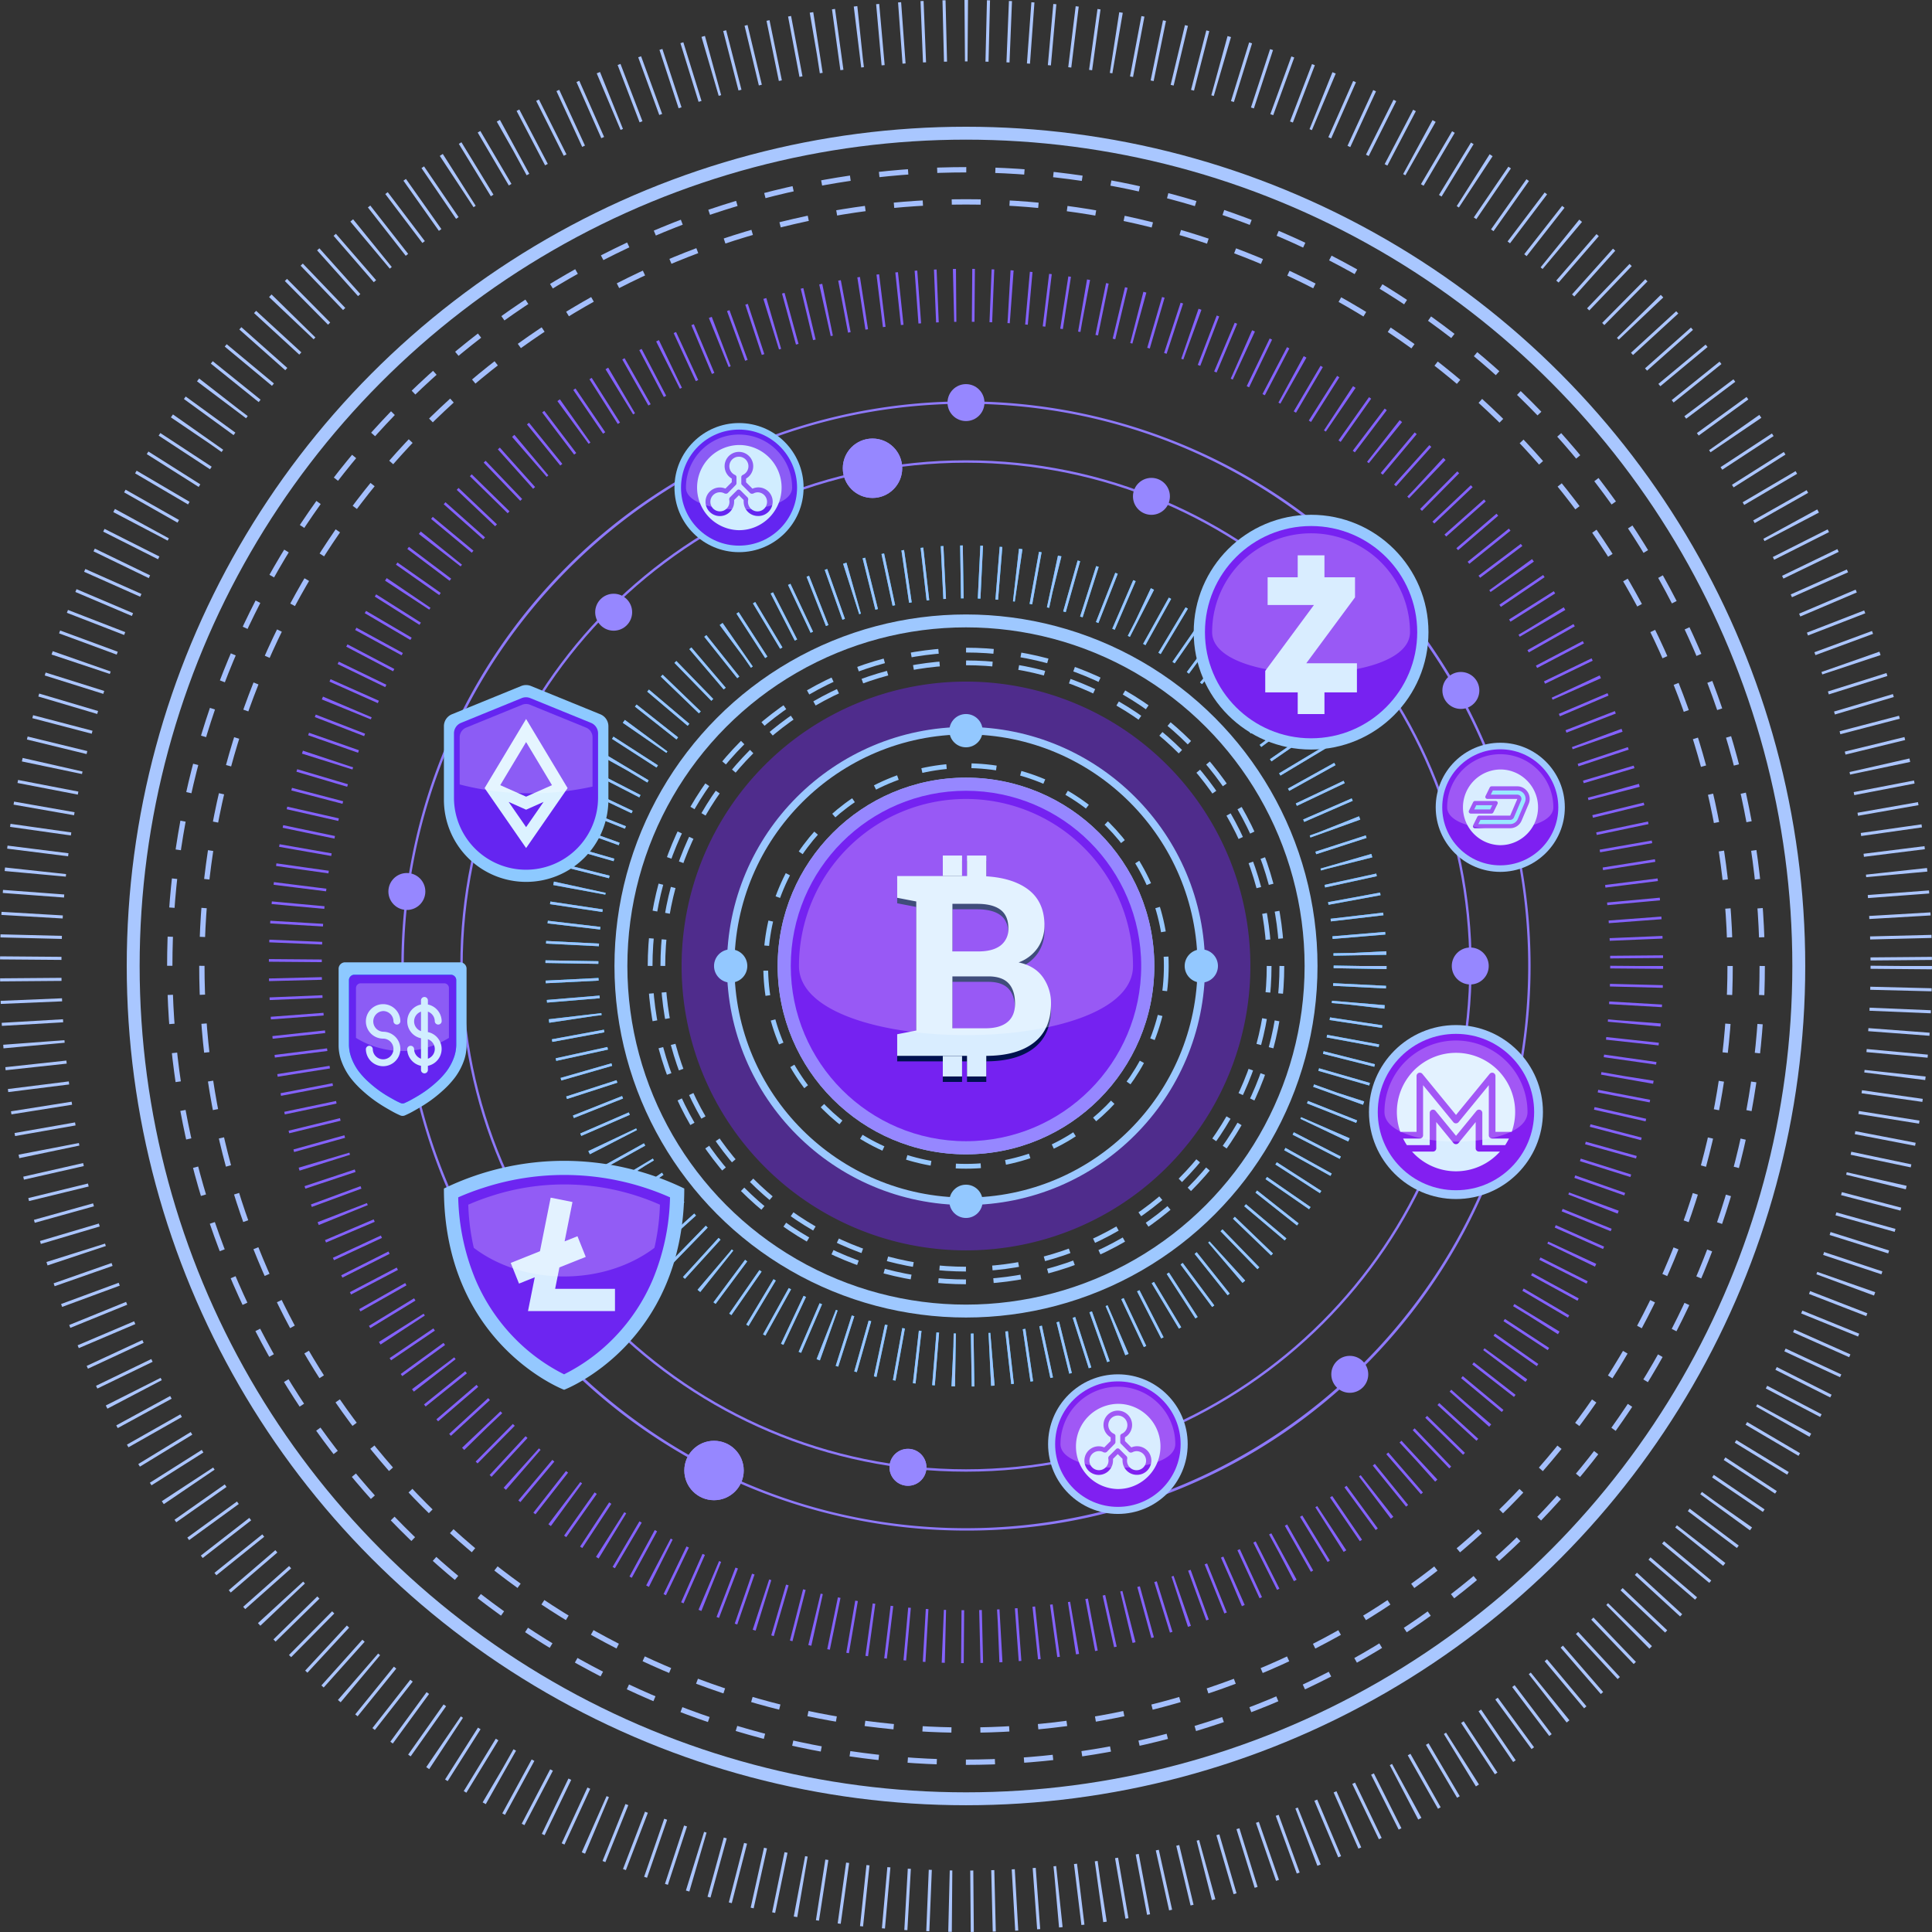 <svg style="height: 500px; width: 500px" id="3d08fc28-9813-49c4-8448-afeff89ceb25" data-name="BACKGROUND 2" xmlns="http://www.w3.org/2000/svg" xmlns:xlink="http://www.w3.org/1999/xlink" viewBox="0 0 810.43 810.43">
  <rect x="0" y="0" width="810.43" height="810.43" fill="#333333" stroke="none"/>
  <defs>
        <clipPath id="0ee11232-e18f-44db-a6be-169f8db2991a" transform="translate(30.21 155.21)">
            <rect id="1e1ca1f4-ca7e-4b30-980b-27f5643bcd14" data-name="SVGID" x="-83" y="-178" width="895" height="857" style="fill:none"/>
        </clipPath>
    </defs>  
    <g style="clip-path:url(#0ee11232-e18f-44db-a6be-169f8db2991a)">
        <circle cx="405.21" cy="405.21" r="349.34" style="fill:none;stroke:#a9c7ff;stroke-miterlimit:10;stroke-width:5.415px"/>
        <circle cx="405.21" cy="405.21" r="392.33" style="fill:none;stroke:#abc5fe;stroke-miterlimit:10;stroke-width:25.76px;stroke-dasharray:1.288,7.728">
                <animateTransform attributeName="transform" attributeType="XML" type="rotate" from="0 405.21 405.21" to="360 405.21 405.21" dur="5s" repeatCount="indefinite"/>
        </circle>
        <circle cx="405.21" cy="405.21" r="281.34" style="fill:none;stroke:#8462fd;stroke-miterlimit:10;stroke-width:22.192px;stroke-dasharray:1.11,6.658"/>
        <circle cx="405.21" cy="405.21" r="320.53" style="fill:none;stroke:#a4bffd;stroke-miterlimit:10;stroke-width:2.232px;stroke-dasharray:12.133,12.133">
                <animateTransform attributeName="transform" attributeType="XML" type="rotate" from="0 405.21 405.21" to="-360 405.21 405.21" dur="50s" repeatCount="indefinite"/>
        </circle>
        <circle cx="405.21" cy="405.21" r="334" style="fill:none;stroke:#a4bffd;stroke-miterlimit:10;stroke-width:2.232px;stroke-dasharray:12.202,12.202">
                <animateTransform attributeName="transform" attributeType="XML" type="rotate" from="0 405.21 405.21" to="360 405.21 405.21" dur="25s" repeatCount="indefinite"/>
        </circle>
        <circle cx="405.21" cy="405.21" r="165.33" style="fill:none;stroke:#00beff;stroke-miterlimit:10;stroke-width:22.192px;stroke-dasharray:1.11,6.658"/>
    </g>
    <g>

        <path d="M375,462.12C258,462.12,162.88,367,162.88,250S258,37.88,375,37.88,587.12,133,587.12,250,492,462.12,375,462.12Zm0-423.24c-116.41,0-211.12,94.71-211.12,211.12S258.59,461.12,375,461.12,586.12,366.41,586.12,250,491.41,38.88,375,38.88Z" transform="translate(30.21 155.21)" style="fill:#8e79fa"/>
        <circle cx="366" cy="196.42" r="12.46" style="fill:#9687ff"/>
        <circle cx="366" cy="196.42" r="12.46" style="fill:#9687ff">
                <animate attributeType="SVG" attributeName="r" begin="0s" dur="1.5s" repeatCount="indefinite" from="0%" to="8%"/>
                <animate attributeType="CSS" attributeName="fill-width" begin="0s"  dur="1.5s" repeatCount="indefinite" from="5%" to="0%" />
                <animate attributeType="CSS" attributeName="opacity" begin="0s"  dur="1.5s" repeatCount="indefinite" from="1" to="0"/>
            </circle>
            <circle cx="483" cy="208.21" r="7.75" style="fill:#9687ff" />
         
                
         
            <circle cx="380.87" cy="615.5" r="7.75" style="fill:#9687ff"/>
        <circle cx="380.87" cy="615.5" r="7.75" style="fill:#9687ff">
                <animate attributeType="SVG" attributeName="r" begin="0s" dur="1.4s" repeatCount="indefinite" from="0%" to="8%"/>
                <animate attributeType="CSS" attributeName="fill-width" begin="0s"  dur="1.4s" repeatCount="indefinite" from="5%" to="0%" />
                <animate attributeType="CSS" attributeName="opacity" begin="0s"  dur="1.4s" repeatCount="indefinite" from="1" to="0"/>
            </circle>
        <circle cx="616.74" cy="405.21" r="7.75" style="fill:#9687ff"/>
        <circle cx="257.42" cy="256.81" r="7.75" style="fill:#9687ff"/>
        <animateTransform attributeName="transform" attributeType="XML" type="rotate" from="0 405.21 405.21" to="360 405.21 405.21" dur="15s" repeatCount="indefinite"/>
    </g>
    <g>

        <path d="M375,486.83A236.83,236.83,0,0,1,207.53,82.53,236.83,236.83,0,0,1,542.47,417.47,235.29,235.29,0,0,1,375,486.83Zm0-472.67C245,14.17,139.17,120,139.17,250S245,485.83,375,485.83,610.83,380,610.83,250,505,14.17,375,14.17Z" transform="translate(30.21 155.21)" style="fill:#8e79fa"/>
        
            <circle cx="566.2" cy="576.5" r="7.75" style="fill:#9687ff"/>
            <circle cx="612.8" cy="289.63" r="7.75" style="fill:#9687ff"/>
            <circle cx="170.67" cy="373.96" r="7.75" style="fill:#9687ff"/>
            <circle cx="405.21" cy="168.88" r="7.75" style="fill:#9687ff"/>
            <circle cx="299.52" cy="616.84" r="12.46" style="fill:#9687ff"/>
            <circle cx="299.52" cy="616.84" r="12.46" style="fill:#9687ff">
                    <animate attributeType="SVG" attributeName="r" begin="0s" dur="1.5s" repeatCount="indefinite" from="0%" to="8%"/>
                    <animate attributeType="CSS" attributeName="fill-width" begin="0s"  dur="1.5s" repeatCount="indefinite" from="5%" to="0%" />
                    <animate attributeType="CSS" attributeName="opacity" begin="0s"  dur="1.5s" repeatCount="indefinite" from="1" to="0"/>
            </circle>
            <animateTransform attributeName="transform" attributeType="XML" type="rotate" from="0 405.21 405.21" to="360 405.21 405.21" dur="30s" repeatCount="indefinite"/>
    </g>
    
    <path d="M375,130.71A119.29,119.29,0,1,0,494.29,250,119.29,119.29,0,0,0,375,130.71Zm0,218A98.71,98.71,0,1,1,473.71,250,98.71,98.71,0,0,1,375,348.71Z" transform="translate(30.21 155.21)" style="fill:#6c27e7;opacity:0.5"/>
    <circle cx="405.21" cy="405.21" r="79" style="fill:#97c8ff"/>
    <circle cx="405.21" cy="405.21" r="79" style="fill:#9687ff">
            <animate attributeType="SVG" attributeName="r" begin="0s" dur="1.5s" repeatCount="indefinite" from="0%" to="30%"/>
            <animate attributeType="CSS" attributeName="fill-width" begin="0s"  dur="1.5s" repeatCount="indefinite" from="5%" to="0%" />
            <animate attributeType="CSS" attributeName="opacity" begin="0s"  dur="1.5s" repeatCount="indefinite" from="1" to="0"/>
        </circle>
    <circle cx="405.21" cy="405.21" r="84.02" style="fill:none;stroke:#97c8ff;stroke-miterlimit:10;stroke-width:2px;stroke-dasharray:10.481"/>
    <circle cx="405.21" cy="405.21" r="73.5" style="fill:#7522f1"/>
    
    <circle cx="405.21" cy="405.21" r="98.71" style="fill:none;stroke:#9bc8ff;stroke-miterlimit:10;stroke-width:3.139px"/>
    <circle cx="405.21" cy="405.21" r="144.75" style="fill:none;stroke:#9ec8ff;stroke-miterlimit:10;stroke-width:5.415px"/>
    <circle cx="405.21" cy="405.21" r="165.33" style="fill:none;stroke:#9dc3fe;stroke-miterlimit:10;stroke-width:22.192px;stroke-dasharray:1.11,6.658"/>
    <circle cx="405.21" cy="405.21" r="127.16" style="fill:none;stroke:#9dc8ff;stroke-miterlimit:10;stroke-width:2px;stroke-dasharray:11.097,11.097"/>
    <circle cx="405.21" cy="405.21" r="132.5" style="fill:none;stroke:#9dc8ff;stroke-miterlimit:10;stroke-width:2px;stroke-dasharray:11.563,11.563"/>
    <g>
            <path d="M379.67,214.56q13.32,0,20.78,5.18t7.46,15.5a16.37,16.37,0,0,1-2.77,9.36,16.74,16.74,0,0,1-8.06,6.19q6.79,1.45,10.18,6.22a18.55,18.55,0,0,1,3.4,11q0,10.83-7.15,16.41T383.25,290H346.14V281l8-1.56V225.24l-8-1.55v-9.12h33.54Zm-10.37,31.62h10.88q6.07,0,9.33-2.49a8.56,8.56,0,0,0,3.26-7.26q0-5.24-3.29-7.72t-9.82-2.49H369.31v20Zm0,10.47v21.77h13.94q6,0,9.17-2.62t3.16-7.75q0-5.55-2.7-8.47t-8.5-2.93H369.31Z" transform="translate(30.21 155.21)" style="fill:#00114f"/>
            <rect x="395.48" y="361.17" width="8.08" height="8.6" style="fill:#00114f"/>
            <rect x="405.64" y="361.17" width="8.08" height="12.79" style="fill:#00114f"/>
            <rect x="395.48" y="445.24" width="8.08" height="8.6" style="fill:#00114f"/>
            <rect x="405.64" y="441.05" width="8.08" height="12.79" style="fill:#00114f"/>
        <path d="M379.67,212.27q13.32,0,20.78,5.18t7.46,15.5a16.36,16.36,0,0,1-2.77,9.36,16.74,16.74,0,0,1-8.06,6.19q6.79,1.45,10.18,6.22a18.55,18.55,0,0,1,3.4,11q0,10.83-7.15,16.41t-20.27,5.57H346.14v-9.07l8-1.55V222.94l-8-1.55v-9.12h33.54Zm-10.37,31.62h10.88q6.07,0,9.33-2.49a8.56,8.56,0,0,0,3.26-7.26q0-5.23-3.29-7.72t-9.82-2.49H369.31v20Zm0,10.47v21.77h13.94q6,0,9.17-2.62t3.16-7.75q0-5.55-2.7-8.47t-8.5-2.93H369.31Z" transform="translate(30.21 155.21)" style="fill:#d9edff"/>
        <rect x="395.48" y="358.88" width="8.08" height="8.6" style="fill:#d9edff"/>
        <rect x="405.64" y="358.88" width="8.08" height="12.79" style="fill:#d9edff"/>
        <rect x="395.48" y="442.95" width="8.08" height="8.6" style="fill:#d9edff"/>
        <rect x="405.64" y="438.76" width="8.08" height="12.79" style="fill:#d9edff"/>
        
    </g>

    <path d="M445.06,250c0,38.69-140.12,38.69-140.12,0A70.06,70.06,0,0,1,445.06,250Z" transform="translate(30.21 155.21)" style="fill:#fff;opacity:0.25"/>
    <circle cx="503.92" cy="405.21" r="6.98" style="fill:#93c8ff"/>
    <circle cx="306.5" cy="405.21" r="6.98" style="fill:#93c8ff"/>
    <circle cx="405.21" cy="306.5" r="6.98" style="fill:#93c8ff"/>
    <circle cx="405.21" cy="503.93" r="6.98" style="fill:#93c8ff"/>
    
    <g>
        <circle cx="310.01" cy="204.54" r="27.08" style="fill:#8cc9ff"/>            
        <circle cx="310.01" cy="204.54" r="24.34" style="fill:#6425f1"/>            
        <path d="M302.07,49.33c0,12.3-44.54,12.3-44.54,0A22.27,22.27,0,1,1,302.07,49.33Z" transform="translate(30.21 155.21)" style="fill:#fff;opacity:0.25"/>
        <path d="M287.74,51.31a3.87,3.87,0,0,0-2,.53,0.21,0.21,0,0,0-.07,0l-0.19.06-0.19,0h-0.06l-0.12,0-0.19,0-0.17-.08-0.17-.11a0.31,0.31,0,0,0-.06,0l-3.48-3.48a1,1,0,0,1-.29-0.7V44.95s0-.08,0-0.12a1,1,0,0,1,.06-0.25,0.53,0.53,0,0,1,.1-0.16,0.62,0.62,0,0,1,.1-0.16,0.73,0.73,0,0,1,.21-0.15,0.6,0.6,0,0,1,.1-0.07,4,4,0,1,0-3.16,0,0.6,0.6,0,0,1,.1.07,0.73,0.73,0,0,1,.21.15,0.62,0.62,0,0,1,.1.16,0.53,0.53,0,0,1,.1.16,1,1,0,0,1,.06.25s0,0.08,0,.12v2.56a1,1,0,0,1-.29.7L275,51.69l-0.06,0-0.17.11-0.17.08-0.19,0-0.12,0h-0.07l-0.18,0-0.19-.06a0.21,0.21,0,0,0-.07,0,3.87,3.87,0,0,0-2-.53,4,4,0,1,0,4,4,4.23,4.23,0,0,0-.09-0.85,0.33,0.33,0,0,1,0-.1,0.67,0.67,0,0,1,0-.2,1.15,1.15,0,0,1,0-.18,0.66,0.66,0,0,1,.07-0.18l0.11-.17,0-.08,3.09-3.09a1,1,0,0,1,1.41,0l3.09,3.09,0,0.08,0.11,0.17a0.66,0.66,0,0,1,.07.18,1.15,1.15,0,0,1,0,.18,0.67,0.67,0,0,1,0,.2,0.33,0.33,0,0,1,0,.1,4.23,4.23,0,0,0-.09.85A4,4,0,1,0,287.74,51.31Z" transform="translate(30.21 155.21)" style="fill:#d1edff"/>
        <path d="M283.57,31.85a17.85,17.85,0,0,0-3.58-.39H279.7a17.87,17.87,0,0,0-.1,35.73h0.3a18.3,18.3,0,0,0,3.84-.43l0.48-.12A17.88,17.88,0,0,0,283.57,31.85Zm4.17,29.39a6,6,0,0,1-6-6,5.75,5.75,0,0,1,0-.7l-2-2-2,2a5.75,5.75,0,0,1,0,.7,6,6,0,1,1-3.67-5.5l2.68-2.68V45.54a6,6,0,1,1,6,0V47.1l2.68,2.68A6,6,0,1,1,287.74,61.24Z" transform="translate(30.21 155.21)" style="fill:#d1edff"/>                
            
    </g>
    <g>

        <path d="M206.41,331.73A115.64,115.64,0,0,0,156,343.35c0,65.34,50.42,84.43,50.42,84.43s50.41-19.08,50.41-84.43A115.64,115.64,0,0,0,206.41,331.73Z" transform="translate(30.21 155.21)" style="fill:#94c8ff"/>
        <path d="M206.41,421.29a77.39,77.39,0,0,1-21.14-15.55,79.59,79.59,0,0,1-16-24.14A95,95,0,0,1,162,347.05a103.78,103.78,0,0,1,10.31-3.92,109.45,109.45,0,0,1,78.54,3.92,95.06,95.06,0,0,1-7.27,34.55,79.62,79.62,0,0,1-16,24.14A77.42,77.42,0,0,1,206.41,421.29Z" transform="translate(30.21 155.21)" style="fill:#6d25f1"/>
        <polygon points="234.66 531.65 245.71 527.24 242.24 518.57 236.84 520.72 240.14 504.22 230.99 502.39 226.5 524.86 214.24 529.77 217.71 538.44 224.32 535.79 221.48 549.97 257.97 549.97 257.97 540.63 232.87 540.63 234.66 531.65" style="fill:#d9edff"/>
        <path d="M175.55,346.59a93.6,93.6,0,0,0-9.33,3.54,93,93,0,0,0,2.32,18.11c9.79,7.45,23.15,12,37.88,12s28.08-4.59,37.88-12a92.92,92.92,0,0,0,2.32-18.11A99,99,0,0,0,175.55,346.59Z" transform="translate(30.21 155.21)" style="fill:#fff;opacity:0.25"/>
    </g>
    <g>

        <path d="M164.71,249.26a2.58,2.58,0,0,0-1.89-.8H114.51a2.72,2.72,0,0,0-2.68,2.68v32.21a19.24,19.24,0,0,0,1.41,7.15,26.68,26.68,0,0,0,3.48,6.29,38.84,38.84,0,0,0,4.95,5.35,57.3,57.3,0,0,0,5.31,4.32q2.43,1.72,5.07,3.25t3.75,2.08q1.11,0.54,1.78.84a2.48,2.48,0,0,0,2.18,0q0.67-.29,1.78-0.84t3.75-2.08q2.64-1.53,5.07-3.25a57.55,57.55,0,0,0,5.31-4.32,38.71,38.71,0,0,0,4.95-5.35,26.66,26.66,0,0,0,3.48-6.29,19.28,19.28,0,0,0,1.4-7.15V251.14A2.58,2.58,0,0,0,164.71,249.26Z" transform="translate(30.21 155.21)" style="fill:#8dc9ff"/>
        <path d="M161.17,282.92a16.15,16.15,0,0,1-1.18,6,22.36,22.36,0,0,1-2.92,5.27,32.61,32.61,0,0,1-4.15,4.48,48.28,48.28,0,0,1-4.45,3.62q-2,1.44-4.25,2.72t-3.15,1.74q-0.93.46-1.49,0.7a2.09,2.09,0,0,1-1.83,0q-0.56-.25-1.49-0.7T133.11,305q-2.21-1.28-4.25-2.72a48.28,48.28,0,0,1-4.45-3.62,32.55,32.55,0,0,1-4.15-4.48,22.36,22.36,0,0,1-2.92-5.27,16.15,16.15,0,0,1-1.18-6v-27a2.28,2.28,0,0,1,2.25-2.25h40.5a2.28,2.28,0,0,1,2.25,2.25v27Z" transform="translate(30.21 155.21)" style="fill:#00beff"/>
        <path d="M160.5,254.34a2.16,2.16,0,0,0-1.58-.67h-40.5a2.28,2.28,0,0,0-2.25,2.25v27a16.15,16.15,0,0,0,1.18,6,22.36,22.36,0,0,0,2.92,5.27,32.55,32.55,0,0,0,4.15,4.48,48.28,48.28,0,0,0,4.45,3.62q2,1.44,4.25,2.72t3.15,1.74q0.93,0.46,1.49.7a2.09,2.09,0,0,0,1.83,0q0.56-.25,1.49-0.7t3.15-1.74q2.21-1.28,4.25-2.72a48.28,48.28,0,0,0,4.45-3.62,32.61,32.61,0,0,0,4.15-4.48,22.36,22.36,0,0,0,2.92-5.27,16.15,16.15,0,0,0,1.18-6v-27A2.17,2.17,0,0,0,160.5,254.34Z" transform="translate(30.21 155.21)" style="fill:#6525f1"/>
        <path d="M156.22,257.26H121.11a2,2,0,0,0-2,2v20.9a37.23,37.23,0,0,0,39,0v-20.9A2,2,0,0,0,156.22,257.26Z" transform="translate(30.21 155.21)" style="fill:#fff;opacity:0.25"/>
        <path d="M149.28,277.72v-8.57a4.34,4.34,0,0,1,2.89,4.09,1.45,1.45,0,0,0,2.89,0,7.24,7.24,0,0,0-5.78-7.08v-1.59a1.45,1.45,0,1,0-2.89,0v1.59a7.23,7.23,0,0,0,0,14.16v8.57a4.34,4.34,0,0,1-2.89-4.09,1.45,1.45,0,0,0-2.89,0,7.24,7.24,0,0,0,5.78,7.08v1.59a1.45,1.45,0,1,0,2.89,0v-1.59a7.23,7.23,0,0,0,0-14.16h0Zm-5.78-4.48a4.34,4.34,0,0,1,2.89-4.09v8.17a4.34,4.34,0,0,1-2.89-4.09h0Zm5.78,15.65v-8.17a4.33,4.33,0,0,1,0,8.17h0Zm0,0" transform="translate(30.21 155.21)" style="fill:#d1edff"/>
        <path d="M130.5,268.9a4.34,4.34,0,0,1,4.34,4.34,1.45,1.45,0,0,0,2.89,0,7.23,7.23,0,1,0-7.23,7.23,4.34,4.34,0,1,1-4.34,4.34,1.45,1.45,0,0,0-2.89,0,7.23,7.23,0,1,0,7.23-7.23,4.34,4.34,0,0,1,0-8.67h0Zm0,0" transform="translate(30.21 155.21)" style="fill:#d1edff"/>
    </g>
    
    <g>

        <circle cx="549.97" cy="265.18" r="49.24" style="fill:#97c8ff"/>
        <circle cx="549.97" cy="265.18" r="44.52" style="fill:#7722f1"/>
        <path d="M561.25,110c0,22.92-83,22.92-83,0A41.5,41.5,0,0,1,561.25,110Z" transform="translate(30.21 155.21)" style="fill:#fff;opacity:0.25"/>
        <polygon points="569.2 278.22 569.2 290.44 555.58 290.44 555.58 299.53 549.97 299.53 544.36 299.53 544.36 290.44 530.74 290.44 530.74 281.43 551.17 253.78 531.74 253.78 531.74 242.16 544.36 242.16 544.36 232.95 555.58 232.95 555.58 242.16 568.4 242.16 568.4 250.58 547.96 278.22 569.2 278.22" style="fill:#d9edff"/>
    </g>
    <g>
        <circle cx="629.33" cy="338.65" r="27.08" style="fill:#9ec8ff"/>
        <circle cx="629.33" cy="338.65" r="24.34" style="fill:#7e20f1"/>
        <path d="M621.38,183.43c0,12.3-44.54,12.3-44.54,0A22.27,22.27,0,0,1,621.38,183.43Z" transform="translate(30.21 155.21)" style="fill:#fff;opacity:0.25"/>
        <path d="M606.24,176.37H596l-0.87,1.76h11.12a1.72,1.72,0,0,1,1.46.79,1.76,1.76,0,0,1,.15,1.66l-3,7.06a1.75,1.75,0,0,1-1.61,1.08H590.79l-0.87,1.76h13.36a3.45,3.45,0,0,0,3.18-2.13l3-7.06a3.6,3.6,0,0,0-.29-3.34A3.44,3.44,0,0,0,606.24,176.37Z" transform="translate(30.21 155.21)" style="fill:#99e9ff"/>
        <polygon points="619.26 337.76 618.4 339.53 625.1 339.53 625.97 337.76 619.26 337.76" style="fill:#99e9ff"/>
        <path d="M602.47,167.91a15.86,15.86,0,0,0-3.18-.34H599a15.88,15.88,0,0,0-.09,31.75h0.26a16.26,16.26,0,0,0,3.41-.38l0.42-.11A15.89,15.89,0,0,0,602.47,167.91ZM586,185.66a0.89,0.89,0,0,1,0-.86l1.74-3.53a0.89,0.89,0,0,1,.79-0.49h8.67a0.88,0.88,0,0,1,.75.41,0.89,0.89,0,0,1,0,.86l-1.74,3.53a0.88,0.88,0,0,1-.79.49h-8.68A0.88,0.88,0,0,1,586,185.66ZM608.07,189a5.21,5.21,0,0,1-4.8,3.21H588.5a0.88,0.88,0,0,1-.75-0.41,0.89,0.89,0,0,1,0-.86l1.74-3.53a0.88,0.88,0,0,1,.79-0.49h13l3-7H593.71a0.88,0.88,0,0,1-.75-0.41,0.89,0.89,0,0,1,0-.86l1.74-3.53a0.88,0.88,0,0,1,.79-0.49h10.8A5.17,5.17,0,0,1,610.6,177a5.34,5.34,0,0,1,.44,5Z" transform="translate(30.21 155.21)" style="fill:#d9edff"/>
    </g>
    <g>

        <circle cx="468.93" cy="605.78" r="29.28" style="fill:#a1c8ff"/>
        <circle cx="468.93" cy="605.78" r="26.32" style="fill:#8020f1"/>
        <path d="M462.8,450.56c0,13.3-48.16,13.3-48.16,0A24.08,24.08,0,0,1,462.8,450.56Z" transform="translate(30.21 155.21)" style="fill:#fff;opacity:0.25"/>
        <path d="M446.67,453.52a3.87,3.87,0,0,0-2,.53,0.21,0.21,0,0,0-.07,0l-0.19.06-0.19,0h-0.06l-0.12,0-0.19,0-0.17-.08-0.17-.11a0.31,0.31,0,0,0-.06,0L440,450.43a1,1,0,0,1-.29-0.7v-2.56s0-.08,0-0.12a1,1,0,0,1,.06-0.25,0.53,0.53,0,0,1,.1-0.16,0.62,0.62,0,0,1,.1-0.16,0.73,0.73,0,0,1,.21-0.15,0.6,0.6,0,0,1,.1-0.07,4,4,0,1,0-3.16,0,0.6,0.6,0,0,1,.1.07,0.73,0.73,0,0,1,.21.15,0.62,0.62,0,0,1,.1.16,0.53,0.53,0,0,1,.1.16,1,1,0,0,1,.06.25s0,0.08,0,.12v2.56a1,1,0,0,1-.29.7L434,453.9l-0.06,0-0.17.11-0.17.08-0.19,0-0.12,0h-0.07l-0.18,0-0.19-.06a0.21,0.21,0,0,0-.07,0,3.87,3.87,0,0,0-2-.53,4,4,0,1,0,4,4,4.23,4.23,0,0,0-.09-0.85,0.33,0.33,0,0,1,0-.1,0.67,0.67,0,0,1,0-.2,1.15,1.15,0,0,1,0-.18,0.66,0.66,0,0,1,.07-0.18l0.11-.17,0-.08,3.09-3.09a1,1,0,0,1,1.41,0l3.09,3.09,0,0.08,0.11,0.17a0.66,0.66,0,0,1,.07.18,1.15,1.15,0,0,1,0,.18,0.67,0.67,0,0,1,0,.2,0.33,0.33,0,0,1,0,.1,4.23,4.23,0,0,0-.09.85A4,4,0,1,0,446.67,453.52Z" transform="translate(30.21 155.21)" style="fill:#d9edff"/>
        <path d="M442.5,434.06a17.85,17.85,0,0,0-3.58-.39h-0.29a17.87,17.87,0,0,0-.1,35.73h0.3a18.3,18.3,0,0,0,3.84-.43l0.48-.12A17.88,17.88,0,0,0,442.5,434.06Zm4.17,29.39a6,6,0,0,1-6-6,5.75,5.75,0,0,1,0-.7l-2-2-2,2a5.75,5.75,0,0,1,0,.7,6,6,0,1,1-3.67-5.5l2.68-2.68v-1.56a6,6,0,1,1,6,0v1.56l2.68,2.68A6,6,0,1,1,446.67,463.45Z" transform="translate(30.21 155.21)" style="fill:#d9edff"/>
    </g>
    <g>

        <circle cx="610.74" cy="466.48" r="36.49" style="fill:#a0c8ff"/>
        <circle cx="610.74" cy="466.48" r="32.8" style="fill:#831ff1"/>
        <path d="M564,296.14a1.38,1.38,0,0,1,2.45-.87l14.1,17.22,14.1-17.22a1.38,1.38,0,0,1,2.45.87v23.44h6.82a24.81,24.81,0,1,0-46.73,0H564V296.14Z" transform="translate(30.21 155.21)" style="fill:#d9edff"/>
        <path d="M594.31,321V300l-12.72,15.54a1.43,1.43,0,0,1-2.13,0L566.74,300v21a1.38,1.38,0,0,1-1.38,1.38h-7a24.83,24.83,0,0,0,1.58,2.76h9.59v-13.5a1.38,1.38,0,0,1,2.45-.87l8.58,10.48,8.58-10.48a1.38,1.38,0,0,1,2.45.87v13.5h9.59a24.83,24.83,0,0,0,1.58-2.76h-7A1.38,1.38,0,0,1,594.31,321Z" transform="translate(30.21 155.21)" style="fill:#d9edff"/>
        <path d="M588.8,326.47v-11l-7.2,8.8a1.43,1.43,0,0,1-2.13,0l-7.2-8.8v11a1.38,1.38,0,0,1-1.38,1.38h-8.79a24.7,24.7,0,0,0,36.89,0h-8.79A1.38,1.38,0,0,1,588.8,326.47Z" transform="translate(30.21 155.21)" style="fill:#d9edff"/>
        <path d="M610.54,311.26c0,16.57-60,16.57-60,0A30,30,0,0,1,610.54,311.26Z" transform="translate(30.21 155.21)" style="fill:#fff;opacity:0.25"/>
    </g>
    <g>

        <path d="M188.43,132.55L159.38,144.4a5.42,5.42,0,0,0-3.38,5v30.84a34.48,34.48,0,0,0,34.48,34.48h0A34.48,34.48,0,0,0,225,180.26V149.42a5.43,5.43,0,0,0-3.38-5l-29.06-11.85A5.42,5.42,0,0,0,188.43,132.55Z" transform="translate(30.21 155.21)" style="fill:#8dc9ff"/>
        <path d="M188.68,137.61L163.22,148a4.75,4.75,0,0,0-3,4.4v27a30.22,30.22,0,0,0,30.22,30.22h0a30.22,30.22,0,0,0,30.22-30.22v-27a4.75,4.75,0,0,0-3-4.4l-25.46-10.38A4.75,4.75,0,0,0,188.68,137.61Z" transform="translate(30.21 155.21)" style="fill:#6525f1"/>
        <path d="M173.07,175.38l17.41,25.15,17.41-25.15-17.41-29Zm17.41,16.38-7.33-10.59,7.33,3.27,7.33-3.27Zm0-12.79-10.85-4.82,10.85-18.08,10.85,18.08Z" transform="translate(30.21 155.21)" style="fill:#dcf2ff"/>
        <path d="M215.62,150l-23.49-9.58a4.38,4.38,0,0,0-3.31,0L165.34,150a4.39,4.39,0,0,0-2.73,4.06v19.79a114.91,114.91,0,0,0,29.67,3.69,118,118,0,0,0,26.07-2.8V154A4.38,4.38,0,0,0,215.62,150Z" transform="translate(30.21 155.21)" style="fill:#fff;opacity:0.25"/>
    </g>
</svg>